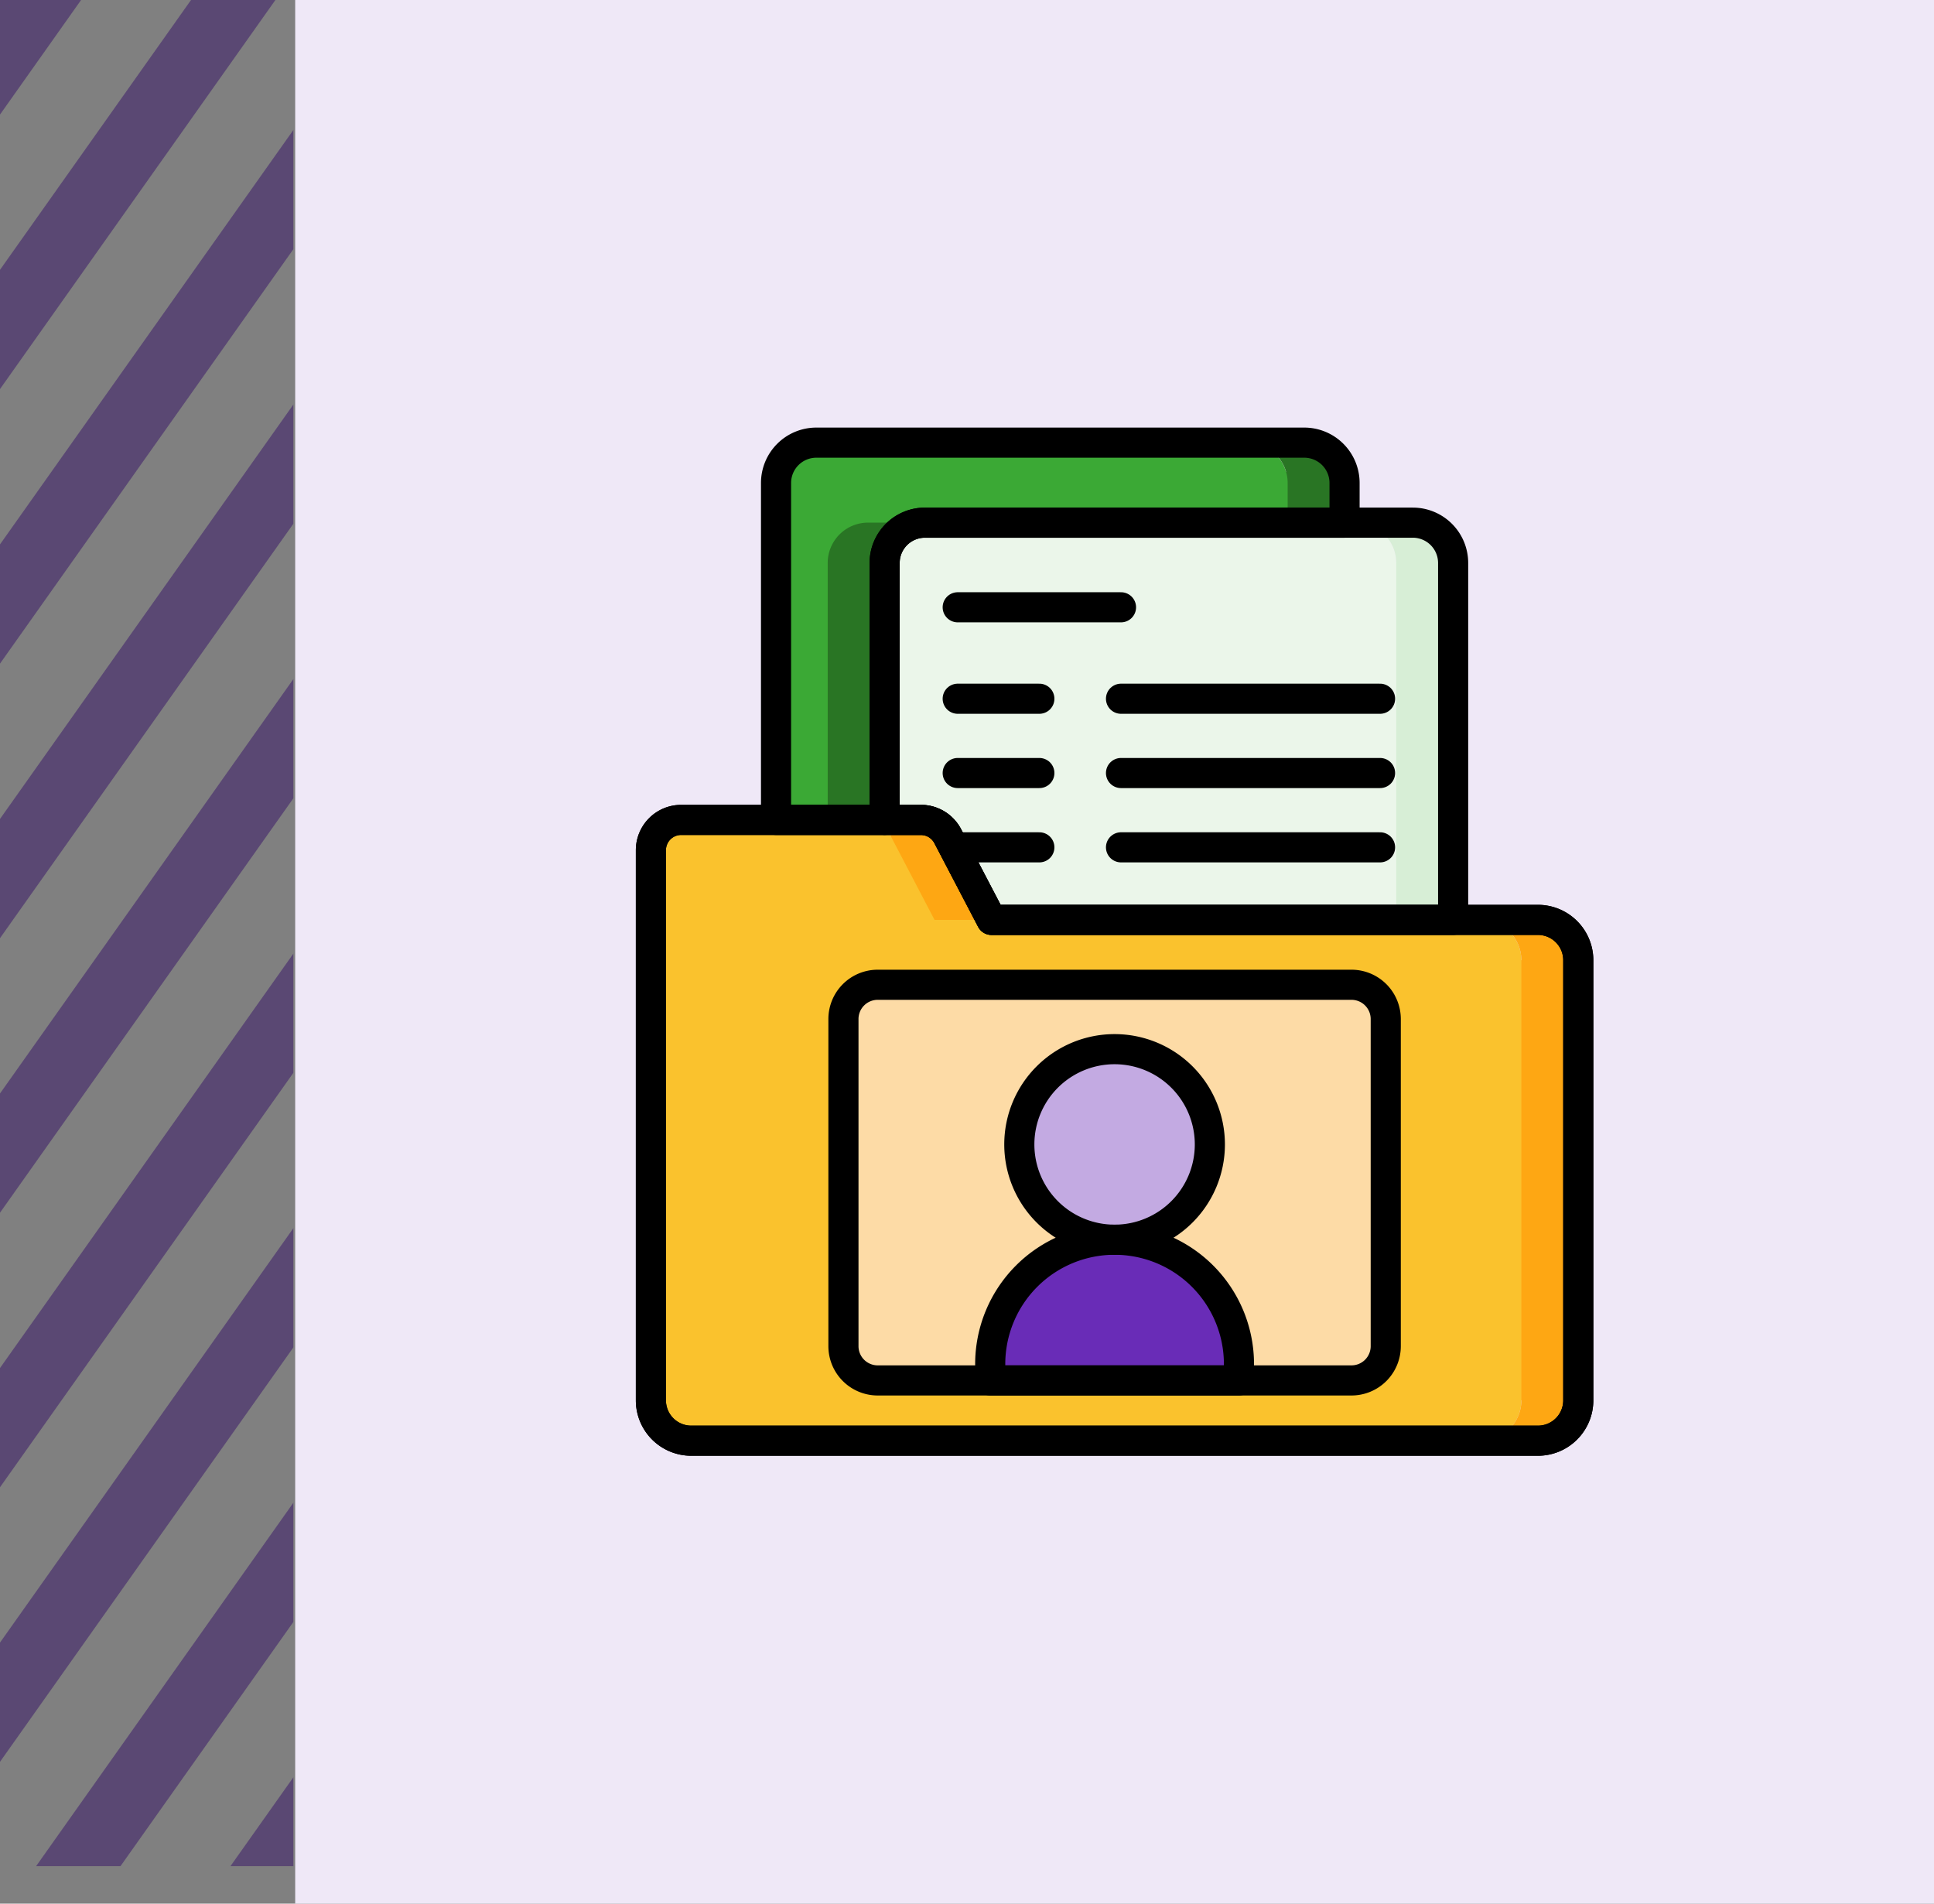 <svg xmlns="http://www.w3.org/2000/svg" xmlns:xlink="http://www.w3.org/1999/xlink" width="190" height="187.001" viewBox="0 0 190 187.001">
  <rect x="0" y="0" width="190" height="187.001" fill="#808080" stroke="none"/>
  <defs>
    <clipPath id="clip-path">
      <rect id="Rectángulo_401573" data-name="Rectángulo 401573" width="28.836" height="183.333" fill="none"/>
    </clipPath>
    <clipPath id="clip-path-2">
      <rect id="Rectángulo_401572" data-name="Rectángulo 401572" width="72.283" height="432.955" fill="none"/>
    </clipPath>
    <clipPath id="clip-path-3">
      <rect id="Rectángulo_401571" data-name="Rectángulo 401571" width="101" height="101" transform="translate(239 868)" fill="#fff" stroke="#707070" stroke-width="1"/>
    </clipPath>
    <clipPath id="clip-path-4">
      <path id="path3051" d="M0-101H101V0H0Z"/>
    </clipPath>
  </defs>
  <g id="Grupo_1101553" data-name="Grupo 1101553" transform="translate(-180 -825.999)">
    <g id="Grupo_1099688" data-name="Grupo 1099688" transform="translate(180 825.999)">
      <g id="Grupo_1099687" data-name="Grupo 1099687" clip-path="url(#clip-path)">
        <g id="Grupo_1099686" data-name="Grupo 1099686" transform="translate(-6.669 -90.903)" opacity="0.45" style="mix-blend-mode: multiply;isolation: isolate">
          <g id="Grupo_1099685" data-name="Grupo 1099685">
            <g id="Grupo_1099684" data-name="Grupo 1099684" clip-path="url(#clip-path-2)">
              <path id="Trazado_873516" data-name="Trazado 873516" d="M1.431,56.367,108.851-2.2l-2.715,9.186L-1.284,65.554Z" transform="matrix(0.898, -0.44, 0.44, 0.898, -26.095, 319.587)" fill="#2d0464"/>
              <path id="Trazado_873517" data-name="Trazado 873517" d="M1.431,56.367,108.851-2.2l-2.715,9.186L-1.284,65.554Z" transform="matrix(0.898, -0.44, 0.44, 0.898, -26.095, 292.616)" fill="#2d0464"/>
              <path id="Trazado_873518" data-name="Trazado 873518" d="M1.431,56.367,108.851-2.2l-2.715,9.186L-1.284,65.554Z" transform="matrix(0.898, -0.44, 0.44, 0.898, -26.095, 265.646)" fill="#2d0464"/>
              <path id="Trazado_873519" data-name="Trazado 873519" d="M1.431,56.367,108.851-2.2l-2.715,9.186L-1.284,65.554Z" transform="matrix(0.898, -0.44, 0.44, 0.898, -26.095, 238.676)" fill="#2d0464"/>
              <path id="Trazado_873520" data-name="Trazado 873520" d="M1.431,56.367,108.851-2.2l-2.715,9.186L-1.284,65.554Z" transform="matrix(0.898, -0.44, 0.44, 0.898, -26.095, 211.706)" fill="#2d0464"/>
              <path id="Trazado_873521" data-name="Trazado 873521" d="M1.431,56.367,108.851-2.2l-2.715,9.186L-1.284,65.554Z" transform="matrix(0.898, -0.44, 0.44, 0.898, -26.095, 184.735)" fill="#2d0464"/>
              <path id="Trazado_873522" data-name="Trazado 873522" d="M1.431,56.367,108.851-2.2l-2.715,9.186L-1.284,65.554Z" transform="matrix(0.898, -0.44, 0.44, 0.898, -26.095, 157.765)" fill="#2d0464"/>
              <path id="Trazado_873523" data-name="Trazado 873523" d="M1.431,56.367,108.851-2.2l-2.715,9.186L-1.284,65.554Z" transform="matrix(0.898, -0.44, 0.44, 0.898, -26.095, 130.796)" fill="#2d0464"/>
              <path id="Trazado_873524" data-name="Trazado 873524" d="M1.431,56.367,108.851-2.2l-2.715,9.186L-1.284,65.554Z" transform="matrix(0.898, -0.44, 0.44, 0.898, -26.095, 103.826)" fill="#2d0464"/>
              <path id="Trazado_873525" data-name="Trazado 873525" d="M1.431,56.367,108.851-2.2l-2.715,9.186L-1.284,65.554Z" transform="matrix(0.898, -0.44, 0.44, 0.898, -26.095, 76.855)" fill="#2d0464"/>
              <path id="Trazado_873526" data-name="Trazado 873526" d="M1.431,56.367,108.851-2.2l-2.715,9.186L-1.284,65.554Z" transform="translate(-26.095 49.885) rotate(-26.114)" fill="#2d0464"/>
            </g>
          </g>
        </g>
      </g>
      <rect id="Rectángulo_401574" data-name="Rectángulo 401574" width="161" height="187" transform="translate(29 0.001)" fill="#efe8f7"/>
    </g>
    <g id="Enmascarar_grupo_1098667" data-name="Enmascarar grupo 1098667" clip-path="url(#clip-path-3)">
      <g id="g3045" transform="translate(239 969)">
        <g id="g3047">
          <g id="g3049" clip-path="url(#clip-path-4)">
            <g id="g3055" transform="translate(63.54 -99.521)">
              <path id="path3057" d="M0,0H-42.338A3.961,3.961,0,0,0-46.3,3.961v47.93a3.961,3.961,0,0,0,3.961,3.961H0a3.96,3.96,0,0,0,3.749-2.689H6.489V2.86H3.8A3.96,3.96,0,0,0,0,0" fill="#3ba935"/>
            </g>
            <g id="g3059" transform="translate(69.132 -99.521)">
              <path id="path3061" d="M0,0H-5.592A3.961,3.961,0,0,1-1.631,3.961v47.93a3.961,3.961,0,0,1-3.961,3.961H0a3.961,3.961,0,0,0,3.961-3.961V3.961A3.961,3.961,0,0,0,0,0" fill="#297524"/>
            </g>
            <g id="g3063" transform="translate(33.607 -89.361)">
              <path id="path3065" d="M0,0-1.739-2.3H-7.331a3.961,3.961,0,0,0-3.961,3.961V45.693H35.524a3.961,3.961,0,0,0,3.961-3.961V0Z" fill="#297524"/>
            </g>
            <g id="g3067" transform="translate(81.328 -87.699)">
              <path id="path3069" d="M0,0H-3.16A3.961,3.961,0,0,0-7.121-3.961H-49.459A3.961,3.961,0,0,0-53.421,0V47.93a3.961,3.961,0,0,0,3.961,3.961H-7.121a3.957,3.957,0,0,0,3.553-2.22H0Z" fill="#ebf6ea"/>
            </g>
            <g id="g3071" transform="translate(79.799 -91.661)">
              <path id="path3073" d="M0,0H-5.592A3.961,3.961,0,0,1-1.631,3.961v47.93a3.961,3.961,0,0,1-3.961,3.961H0a3.961,3.961,0,0,0,3.961-3.961V3.961A3.961,3.961,0,0,0,0,0" fill="#d7eed6"/>
            </g>
            <g id="g3075" transform="translate(90.462 -48.677)">
              <path id="path3077" d="M0,0A3.961,3.961,0,0,0-3.961-3.961H-54.749l-4.48-8.226H-61.95a2.97,2.97,0,0,0-2.632-1.594H-82.544a2.971,2.971,0,0,0-2.971,2.971V43.236A3.961,3.961,0,0,0-81.554,47.2H-3.961A3.961,3.961,0,0,0,0,43.236H2.713V0Z" fill="#fac22d"/>
            </g>
            <g id="g3079" transform="translate(28.512 -60.864)">
              <path id="path3081" d="M0,0,4.3,8.226H9.9L5.592,0A2.971,2.971,0,0,0,2.959-1.594H-2.632A2.971,2.971,0,0,1,0,0" fill="#fea713"/>
            </g>
            <g id="g3083" transform="translate(92.092 -52.638)">
              <path id="path3085" d="M0,0H-5.592A3.961,3.961,0,0,1-1.631,3.961V47.2a3.961,3.961,0,0,1-3.961,3.961H0A3.961,3.961,0,0,0,3.961,47.2V3.961A3.961,3.961,0,0,0,0,0" fill="#fea713"/>
            </g>
            <g id="g3087" transform="translate(73.772 -7.397)">
              <path id="path3089" d="M0,0H-46.544a3.367,3.367,0,0,1-3.367-3.367V-35.5a3.367,3.367,0,0,1,3.367-3.367H0A3.367,3.367,0,0,1,3.367-35.5V-3.367A3.367,3.367,0,0,1,0,0" fill="#fddba6"/>
            </g>
            <g id="g3091" transform="translate(62.718 -7.397)">
              <path id="path3093" d="M0,0H-24.437V-1.6A12.218,12.218,0,0,1-12.218-13.823,12.218,12.218,0,0,1,0-1.6Z" fill="#692cb7"/>
            </g>
            <g id="g3095" transform="translate(59.859 -30.579)">
              <path id="path3097" d="M0,0A9.359,9.359,0,0,1-9.359,9.359,9.359,9.359,0,0,1-18.719,0,9.359,9.359,0,0,1-9.359-9.359,9.359,9.359,0,0,1,0,0" fill="#c3aae2"/>
            </g>
            <g id="g3099" transform="translate(92.092 -52.638)">
              <path id="path3101" d="M0,0H-53.684l-4.3-8.226A2.971,2.971,0,0,0-60.621-9.82H-84.175a2.971,2.971,0,0,0-2.971,2.971V47.2a3.961,3.961,0,0,0,3.961,3.961H0A3.961,3.961,0,0,0,3.961,47.2V3.961A3.961,3.961,0,0,0,0,0Z" fill="none" stroke="#000" stroke-linecap="round" stroke-linejoin="round" stroke-miterlimit="10" stroke-width="2.959" stroke-dasharray="602 35 600 0"/>
            </g>
            <g id="g3103" transform="translate(62.718 -7.397)">
              <path id="path3105" d="M0,0H-24.437V-1.6A12.218,12.218,0,0,1-12.218-13.823,12.218,12.218,0,0,1,0-1.6Z" fill="none" stroke="#000" stroke-linecap="round" stroke-linejoin="round" stroke-miterlimit="10" stroke-width="2.959"/>
            </g>
            <g id="g3107" transform="translate(59.859 -30.579)">
              <path id="path3109" d="M0,0A9.359,9.359,0,0,1-9.359,9.359,9.359,9.359,0,0,1-18.719,0,9.359,9.359,0,0,1-9.359-9.359,9.359,9.359,0,0,1,0,0Z" fill="none" stroke="#000" stroke-linecap="round" stroke-linejoin="round" stroke-miterlimit="10" stroke-width="2.959"/>
            </g>
            <g id="g3111" transform="translate(73.772 -7.397)">
              <path id="path3113" d="M0,0H-46.544a3.367,3.367,0,0,1-3.367-3.367V-35.5a3.367,3.367,0,0,1,3.367-3.367H0A3.367,3.367,0,0,1,3.367-35.5V-3.367A3.367,3.367,0,0,1,0,0Z" fill="none" stroke="#000" stroke-linecap="round" stroke-linejoin="round" stroke-miterlimit="10" stroke-width="2.959"/>
            </g>
            <g id="g3115" transform="translate(35.087 -83.345)">
              <path id="path3117" d="M0,0H16.043" fill="none" stroke="#000" stroke-linecap="round" stroke-linejoin="round" stroke-miterlimit="10" stroke-width="2.959"/>
            </g>
            <g id="g3119" transform="translate(35.087 -74.362)">
              <path id="path3121" d="M0,0H8.021" fill="none" stroke="#000" stroke-linecap="round" stroke-linejoin="round" stroke-miterlimit="10" stroke-width="2.959"/>
            </g>
            <g id="g3123" transform="translate(35.087 -67.064)">
              <path id="path3125" d="M0,0H8.021" fill="none" stroke="#000" stroke-linecap="round" stroke-linejoin="round" stroke-miterlimit="10" stroke-width="2.959"/>
            </g>
            <g id="g3127" transform="translate(76.58 -74.362)">
              <path id="path3129" d="M0,0H-25.45" fill="none" stroke="#000" stroke-linecap="round" stroke-linejoin="round" stroke-miterlimit="10" stroke-width="2.959"/>
            </g>
            <g id="g3131" transform="translate(76.58 -67.064)">
              <path id="path3133" d="M0,0H-25.45" fill="none" stroke="#000" stroke-linecap="round" stroke-linejoin="round" stroke-miterlimit="10" stroke-width="2.959"/>
            </g>
            <g id="g3135" transform="translate(35.087 -59.765)">
              <path id="path3137" d="M0,0H8.021" fill="none" stroke="#000" stroke-linecap="round" stroke-linejoin="round" stroke-miterlimit="10" stroke-width="2.959"/>
            </g>
            <g id="g3139" transform="translate(76.58 -59.765)">
              <path id="path3141" d="M0,0H-25.45" fill="none" stroke="#000" stroke-linecap="round" stroke-linejoin="round" stroke-miterlimit="10" stroke-width="2.959"/>
            </g>
            <g id="g3143" transform="translate(92.092 -52.638)">
              <path id="path3145" d="M0,0H-53.684l-4.3-8.226A2.971,2.971,0,0,0-60.621-9.82H-84.175a2.971,2.971,0,0,0-2.971,2.971V47.2a3.961,3.961,0,0,0,3.961,3.961H0A3.961,3.961,0,0,0,3.961,47.2V3.961A3.961,3.961,0,0,0,0,0Z" fill="none" stroke="#000" stroke-linecap="round" stroke-linejoin="round" stroke-miterlimit="10" stroke-width="2.959" stroke-dasharray="602 35 600 0"/>
            </g>
            <g id="g3147" transform="translate(31.471 -62.458)">
              <path id="path3149" d="M0,0A2.971,2.971,0,0,1,2.632,1.594l4.3,8.226H52.288V-25.242A3.961,3.961,0,0,0,48.327-29.2H.4a3.961,3.961,0,0,0-3.961,3.961V0Z" fill="none" stroke="#000" stroke-linecap="round" stroke-linejoin="round" stroke-miterlimit="10" stroke-width="2.959" stroke-dasharray="375 35 300 0"/>
            </g>
            <g id="g3151" transform="translate(27.907 -62.458)">
              <path id="path3153" d="M0,0V-25.242A3.961,3.961,0,0,1,3.961-29.2H45.185v-3.9a3.961,3.961,0,0,0-3.961-3.961H-6.706A3.961,3.961,0,0,0-10.667-33.1V0Z" fill="none" stroke="#000" stroke-linecap="round" stroke-linejoin="round" stroke-miterlimit="10" stroke-width="2.959"/>
            </g>
          </g>
        </g>
      </g>
    </g>
  </g>
</svg>
